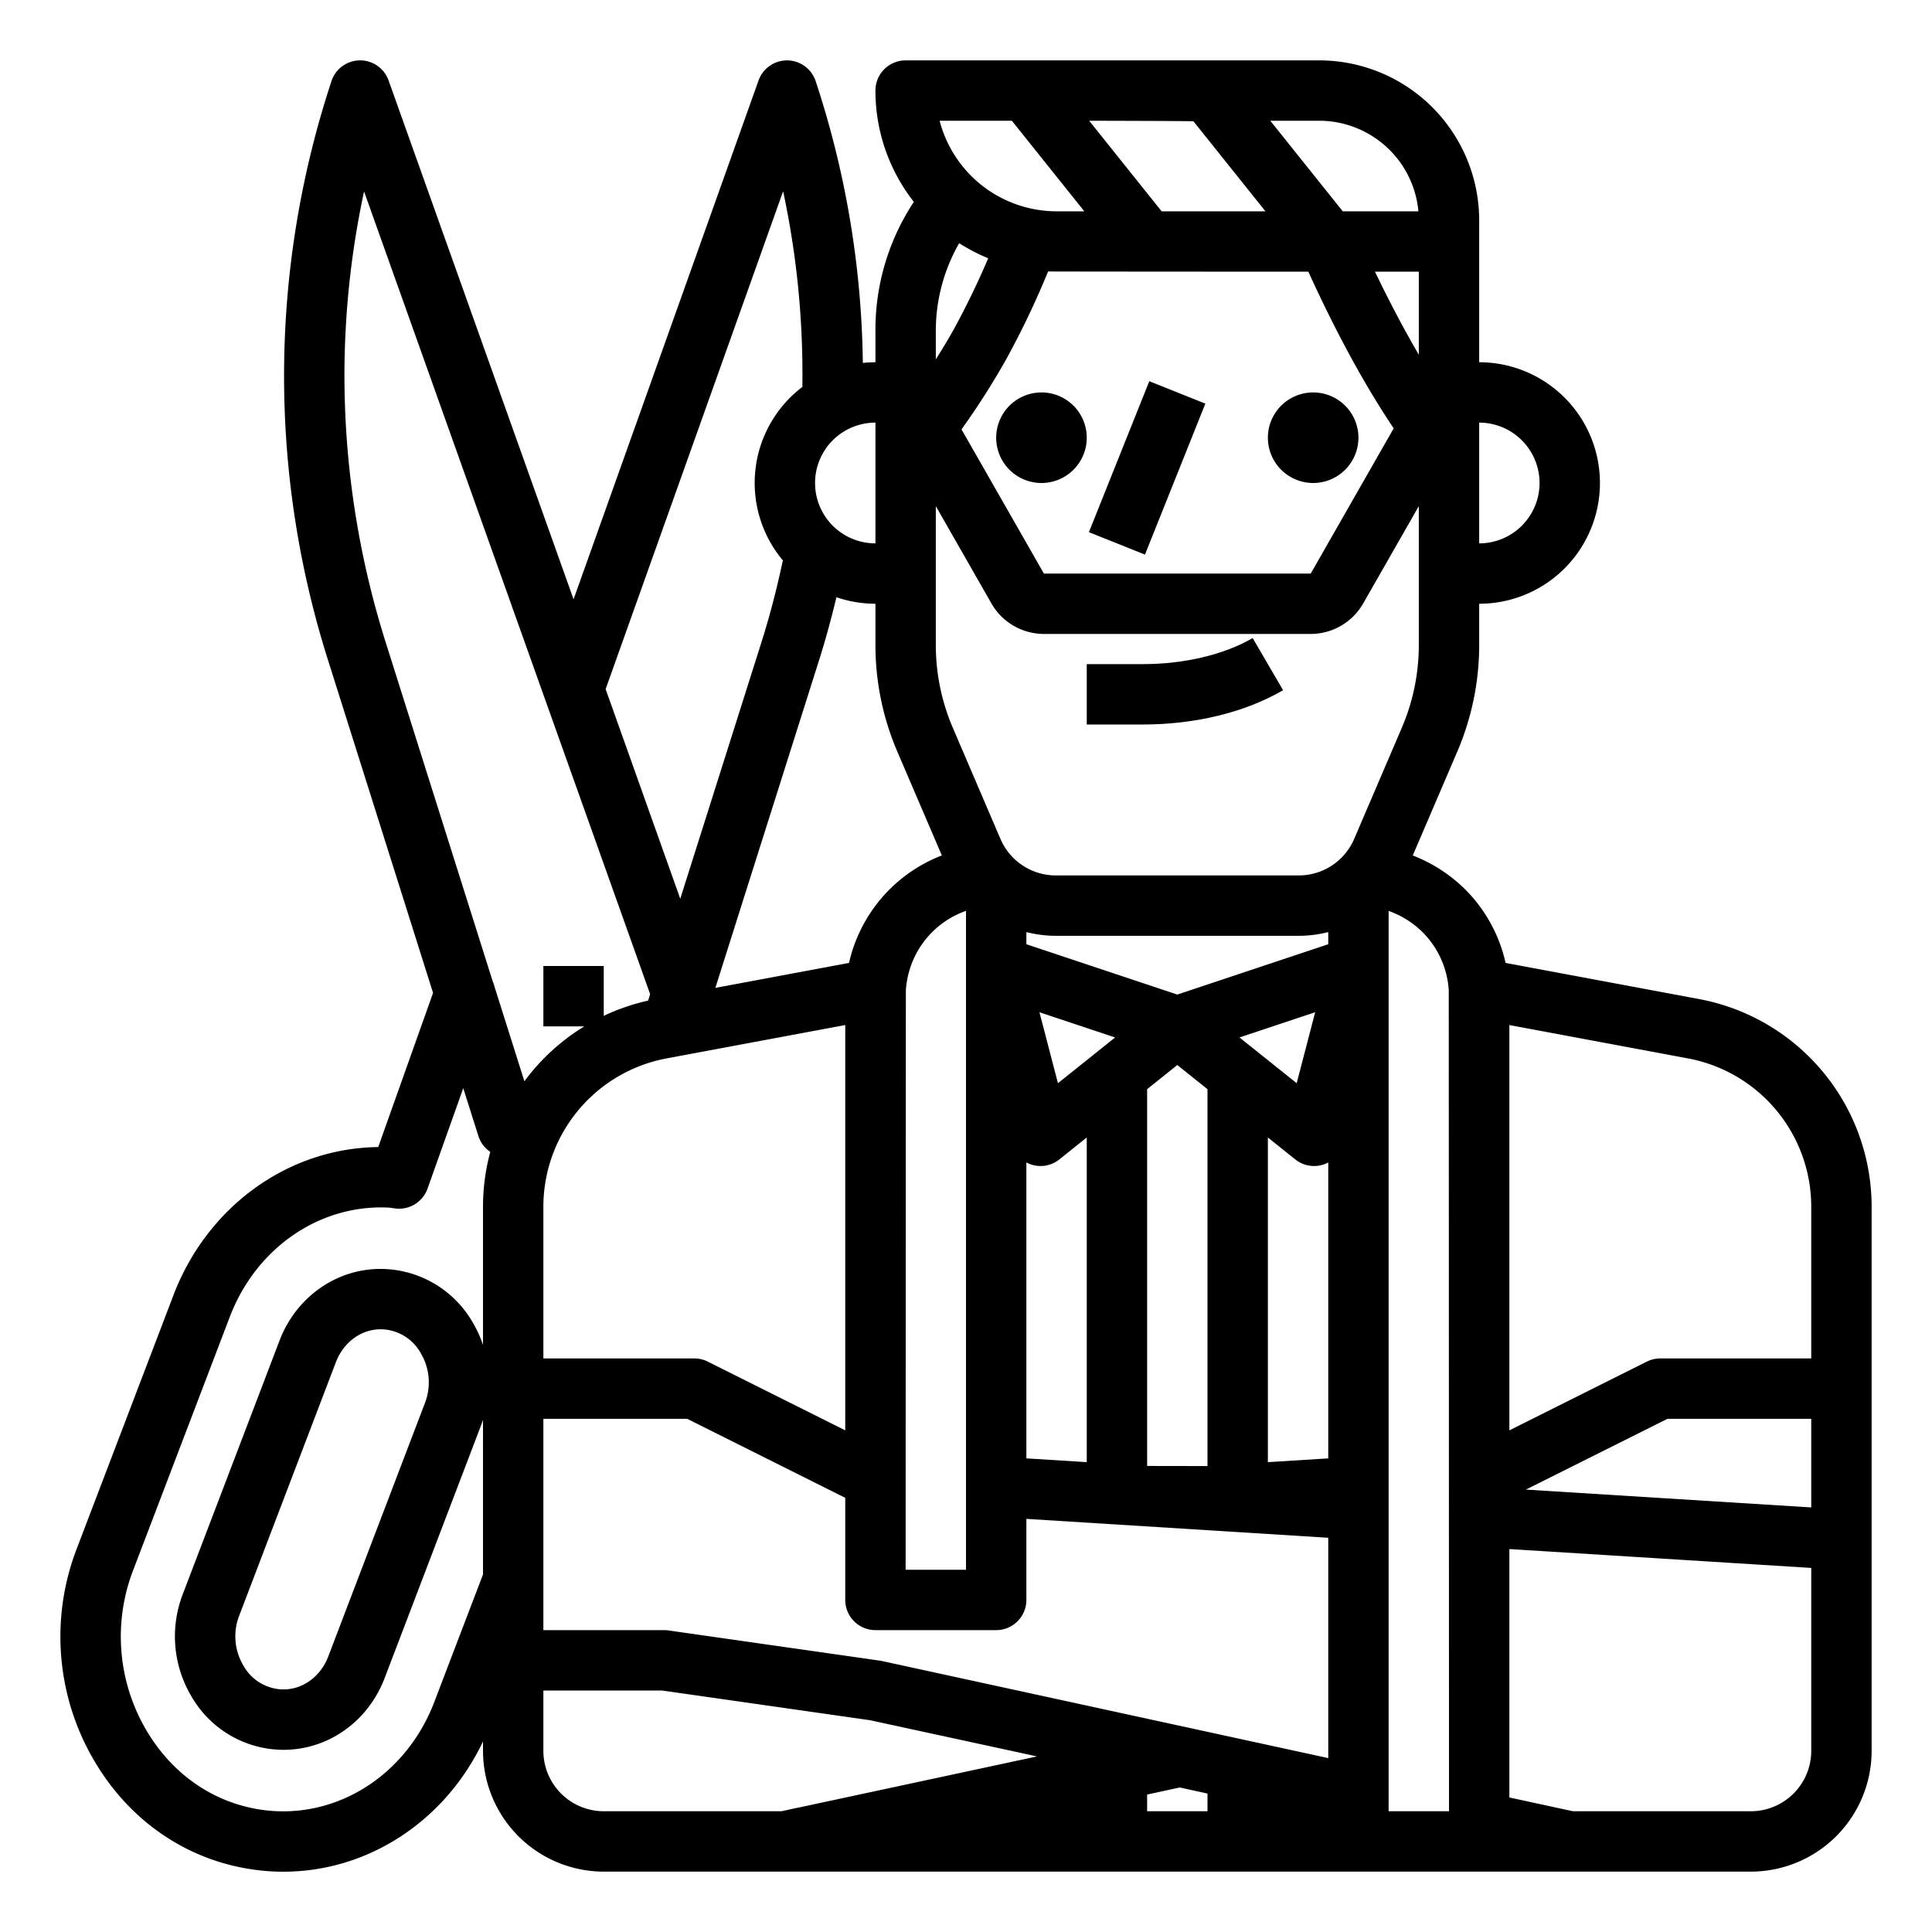<?xml version="1.0"?>
<svg xmlns="http://www.w3.org/2000/svg" viewBox="0 0 512 512" width="512" height="512"><g id="Outline"><path d="M450.349,264.775,399,255.184a39.916,39.916,0,0,0-10.747-19.522,40.524,40.524,0,0,0-13.857-8.949l11.781-27.49A71.618,71.618,0,0,0,392,170.861V160a32,32,0,0,0,0-64V58.422A42.423,42.423,0,0,0,349.578,16H240a8,8,0,0,0-8,8,47.743,47.743,0,0,0,10.175,29.5A61.455,61.455,0,0,0,232,88v8a32.032,32.032,0,0,0-3.339.175,247.21,247.21,0,0,0-12.506-74.68,8,8,0,0,0-7.5-5.489h-.094a8,8,0,0,0-7.535,5.313L152,158.819,102.976,21.313A8,8,0,0,0,95.441,16h-.1a8,8,0,0,0-7.5,5.506,249.292,249.292,0,0,0-.828,153.7l27.752,87.921L100.235,303.98c-23.777.286-45.232,15.612-54.269,39.249L20.358,410.367A64.819,64.819,0,0,0,25.024,466.7C35.178,483.957,52.075,494.6,71.4,495.9q1.855.12,3.695.12c22.413,0,42.85-13.378,52.908-34.516V464a32.036,32.036,0,0,0,32,32H464a32.036,32.036,0,0,0,32-32V319.84A56.019,56.019,0,0,0,450.349,264.775ZM480,399.484l-75.626-4.726L441.889,376H480ZM233.735,440.19q-.3-.066-.6-.11l-56.011-8A7.941,7.941,0,0,0,176,432H144V376h38.111L224,396.944V424a8,8,0,0,0,8,8h32a8,8,0,0,0,8-8V402.516l80,5.006v58.391ZM176.589,280.5,224,271.648V379.056l-36.422-18.211A7.994,7.994,0,0,0,184,360H144V319.84A40.008,40.008,0,0,1,176.589,280.5Zm40.394-105.278c1.74-5.466,3.289-11.149,4.677-16.955A31.842,31.842,0,0,0,232,160v10.866a71.624,71.624,0,0,0,5.82,28.362L249.6,226.7A39.961,39.961,0,0,0,225,255.185L189.579,261.8ZM254.192,64.44a47.828,47.828,0,0,0,7.694,4,210.736,210.736,0,0,1-9.259,19.079c-1.462,2.6-3.022,5.167-4.627,7.717V88A46.784,46.784,0,0,1,254.192,64.44ZM346.733,72c.061.141.118.27.182.417l.047.1c5.179,11.353,13.082,27.2,22.382,41L347.357,152H276.643L254.81,113.791a202.049,202.049,0,0,0,11.8-18.5,226.728,226.728,0,0,0,11.145-23.351C278.5,71.978,346.733,72,346.733,72Zm17.651,0H376V94.015C371.4,86.146,367.392,78.271,364.384,72ZM280.37,287.06l-4.905-18.805,20.054,6.685Zm48.111-12.12,20.053-6.685-4.9,18.8ZM336,387.485V301.446l7.26,5.808a8,8,0,0,0,7.517,1.346,7.915,7.915,0,0,0,1.223-.538v78.423Zm-80-146.1V416H240s.056-153.351.065-153.523A23.907,23.907,0,0,1,256,241.385Zm16,66.679a7.953,7.953,0,0,0,8.739-.809L288,301.446v86.038l-16-1Zm32-19.418,8-6.4,8,6.4v99.875l-16-.027Zm48-38.414-36.338,12.115L312,263.567l-40-13.334v-3.22a32.025,32.025,0,0,0,7.825.987h64.349a32.033,32.033,0,0,0,7.826-.987Zm24-79.371a55.68,55.68,0,0,1-4.528,22.059L358.88,222.3a15.983,15.983,0,0,1-14.706,9.7H279.825a15.982,15.982,0,0,1-14.706-9.7l-12.592-29.381A55.709,55.709,0,0,1,248,170.861V134.123l14.751,25.815A16.034,16.034,0,0,0,276.643,168h70.714a16.037,16.037,0,0,0,13.893-8.062L376,134.123ZM408,128a16.019,16.019,0,0,1-16,16V112A16.019,16.019,0,0,1,408,128ZM364.234,36.438A26.358,26.358,0,0,1,375.89,56H355.845l-19.2-24h12.933A26.328,26.328,0,0,1,364.234,36.438Zm-47.964-4.3L335.355,56h-27.51l-19.2-24S314.858,32.052,316.27,32.143ZM268.155,32l19.2,24H280a32.056,32.056,0,0,1-30.987-24ZM232,120v24a16,16,0,0,1,0-32ZM207.536,50.691a231.157,231.157,0,0,1,5.095,51.855,31.939,31.939,0,0,0-5.167,45.962c-1.6,7.549-3.51,14.9-5.731,21.878l-21.457,67.788L160.5,182.616ZM91.28,99.6a232.7,232.7,0,0,1,5.2-48.862l75.812,212.72-.53,1.715A55.765,55.765,0,0,0,160,269.211V256H144v16h10.845a56.082,56.082,0,0,0-15.875,14.549l-7.9-25a7.942,7.942,0,0,0-.487-1.452l-28.315-89.7A235.122,235.122,0,0,1,91.28,99.6ZM72.457,479.938C58.508,479,46.246,471.216,38.8,458.557a48.913,48.913,0,0,1-3.485-42.506l25.6-67.114c7.027-18.38,24.038-29.948,42.352-28.892l1.361.194A8,8,0,0,0,113.3,315l9.47-26.629,4.005,12.678a7.992,7.992,0,0,0,3.153,4.21A56,56,0,0,0,128,319.84v36.568a31.165,31.165,0,0,0-2.681-5.869,28.235,28.235,0,0,0-22.649-14.2c-12.464-.831-23.967,6.8-28.6,18.949L48.447,422.451a31.058,31.058,0,0,0,2.234,27.01,28.233,28.233,0,0,0,22.648,14.2q.918.061,1.828.061c11.757,0,22.368-7.454,26.777-19.01l25.62-67.164c.161-.422.3-.849.446-1.275v40.973l-12.913,33.818C108.022,469.54,90.9,481.126,72.457,479.938Zm40.148-108.1v0l-25.62,67.164c-2.118,5.553-7.2,9.055-12.607,8.687a12.3,12.3,0,0,1-9.919-6.369,15.139,15.139,0,0,1-1.062-13.17l25.62-67.164c2.019-5.293,6.716-8.712,11.848-8.712q.378,0,.758.025a12.3,12.3,0,0,1,9.92,6.369A15.137,15.137,0,0,1,112.605,371.841ZM160,480a16.019,16.019,0,0,1-16-16V448h31.437l55.127,7.876,41.805,9.059,2.45.536L211.56,479.045c-.189.027-.375.061-.562.1l-3.869.853Zm144,0v-4.425l8.666-1.876L320,475.312V480Zm64,0V241.4a24.382,24.382,0,0,1,8.983,5.622,23.864,23.864,0,0,1,6.952,15.461C383.944,262.65,384,480,384,480Zm112-16a16.019,16.019,0,0,1-16,16H416.856L400,476.348V410.516l80,5Zm0-104H440a7.994,7.994,0,0,0-3.578.845L400,379.056V271.648l47.407,8.855A40.01,40.01,0,0,1,480,319.84Z"/><path d="M264,116a12,12,0,1,0,12-12A12.013,12.013,0,0,0,264,116Z"/><path d="M348,128a12,12,0,1,0-12-12A12.013,12.013,0,0,0,348,128Z"/><rect x="282.458" y="115.999" width="43.084" height="16" transform="translate(75.978 360.214) rotate(-68.201)"/><path d="M302.891,176H288v16h14.891c13.9,0,27.09-3.229,37.14-9.09l-8.062-13.82C324.44,173.481,313.842,176,302.891,176Z"/></g></svg>
